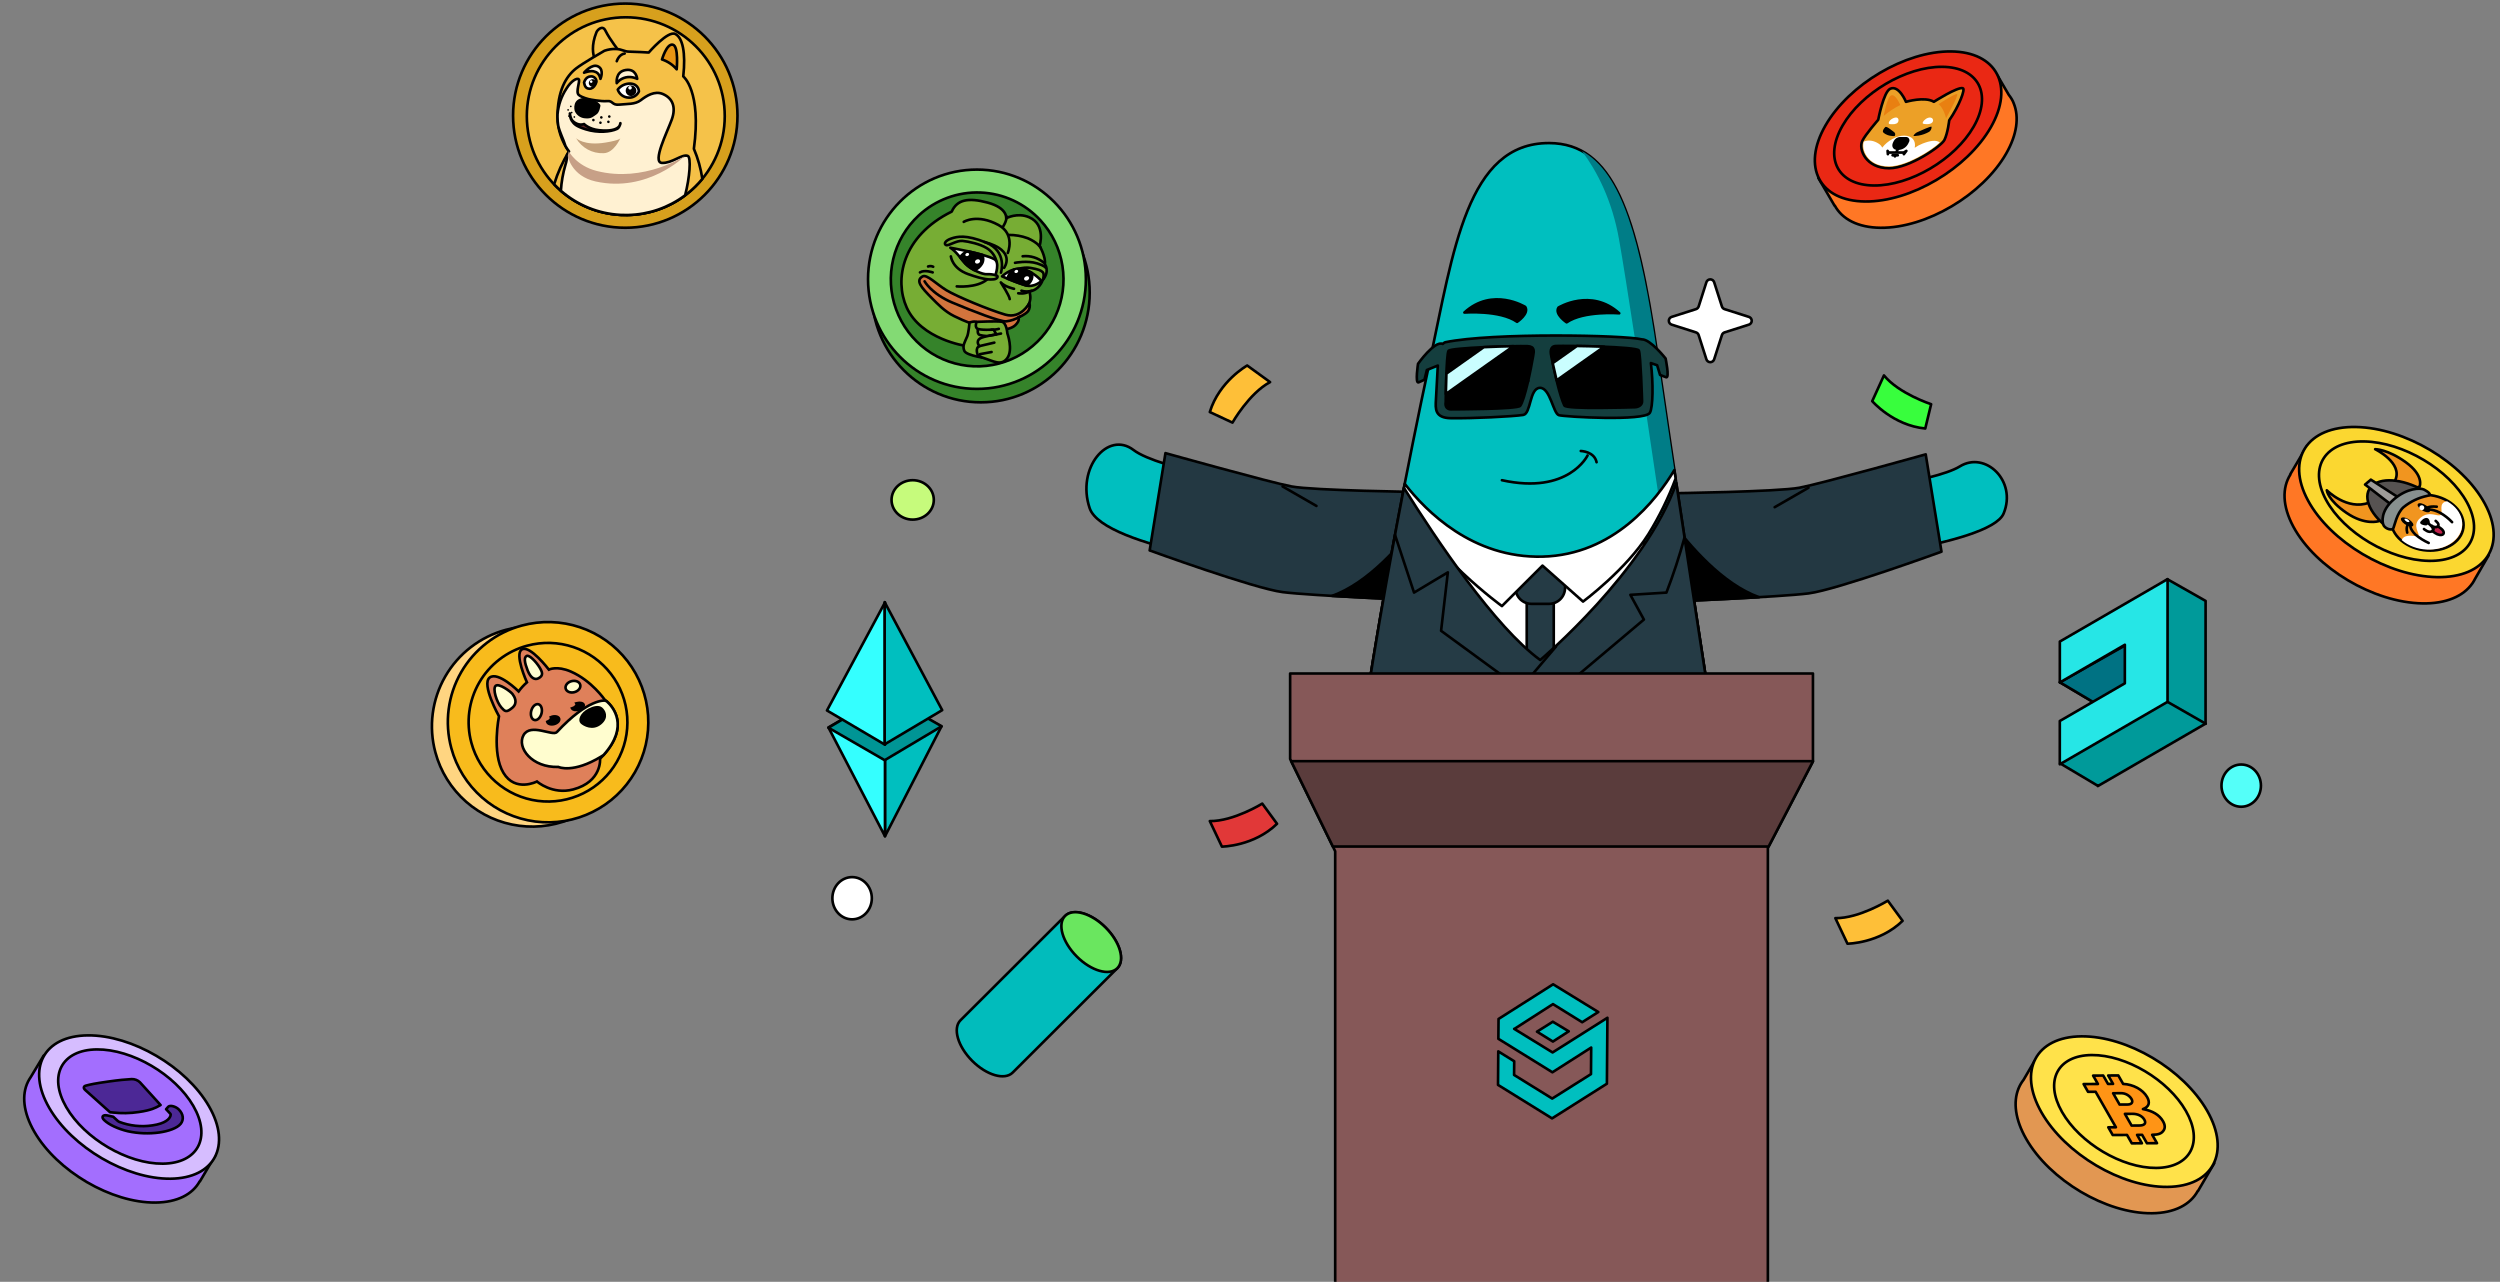<svg width="944" height="484" viewBox="0 0 944 484" fill="none" xmlns="http://www.w3.org/2000/svg">
<rect x="0" y="0" width="944" height="484" fill="#808080" stroke="none"/>
<path fill-rule="evenodd" clip-rule="evenodd" d="M58.731 454.087C42.077 454.257 21.583 442.282 12.953 427.334C8.736 420.029 8.142 413.369 10.575 408.446L10.564 408.439L10.636 408.323C10.909 407.786 11.219 407.268 11.564 406.775L16.495 398.587L20.476 400.885C22.763 400.276 25.119 399.967 27.486 399.966C44.138 399.792 64.635 411.772 73.262 426.715C74.422 428.697 75.36 430.801 76.058 432.988L81.41 436.078L75.472 446.122L75.397 446.079C72.734 450.947 66.981 454.004 58.731 454.087Z" fill="#A36EFE" stroke="black" stroke-linecap="round" stroke-linejoin="round"/>
<path fill-rule="evenodd" clip-rule="evenodd" d="M78.898 417.71C70.271 402.767 49.774 390.788 33.123 390.962C16.471 391.137 9.963 403.387 18.589 418.33C27.216 433.273 47.712 445.253 64.367 445.083C81.022 444.914 87.528 432.658 78.898 417.71Z" fill="#D6BDFF" stroke="black" stroke-linecap="round" stroke-linejoin="round"/>
<path fill-rule="evenodd" clip-rule="evenodd" d="M73.004 417.609C66.129 405.7 49.809 396.14 36.557 396.265C23.306 396.389 18.137 406.144 25.014 418.058C31.892 429.972 48.21 439.527 61.461 439.402C74.713 439.278 79.882 429.523 73.004 417.609Z" fill="#A36EFE" stroke="black" stroke-linecap="round" stroke-linejoin="round"/>
<path fill-rule="evenodd" clip-rule="evenodd" d="M32.426 409.936C34.321 409.444 35.626 409.147 40.777 408.412C45.195 407.782 47.481 407.603 49.712 407.47C50.291 407.451 50.868 407.549 51.407 407.758C51.947 407.967 52.438 408.282 52.85 408.685L60.632 417.262C60.445 417.353 60.253 417.462 60.035 417.584C58.911 418.223 57.146 419.225 52.38 419.905C49.128 420.396 45.824 420.454 42.556 420.077C42.177 420.039 41.848 420.006 41.55 419.983L32.221 411.626C31.357 410.852 31.55 410.163 32.426 409.935L32.426 409.936ZM64.355 421.372C64.353 421.389 64.349 421.405 64.342 421.42C63.982 422.446 62.584 424.233 57.489 424.959C53.29 425.584 48.998 425.124 45.03 423.625C44.846 423.55 44.676 423.446 44.527 423.317L42.749 421.681C41.662 421.456 40.512 421.192 40.512 421.192C38.754 420.834 38.164 421.791 39.295 422.914C41.122 424.726 44.757 426.337 48.312 427.172C52.206 428.015 56.22 428.167 60.168 427.623C63.473 427.151 66.909 426.034 68.245 424.33C69.431 422.819 69.307 420.707 67.473 418.896C66.342 417.776 64.211 417.207 63.527 417.91C63.527 417.91 63.136 418.395 62.72 418.833L64.292 420.518C64.385 420.604 64.442 420.721 64.454 420.847C64.445 421.026 64.412 421.203 64.355 421.372Z" fill="#4C2896" stroke="black" stroke-linecap="round" stroke-linejoin="round"/>
<path fill-rule="evenodd" clip-rule="evenodd" d="M832.833 226.901L832.821 273.249L792.137 296.825V296.506L791.998 296.636L777.905 288.258L815.112 252.616L792.149 265.926V265.78L791.912 266.004L777.812 257.628L818.427 218.728L832.833 226.901Z" fill="#009A9A" stroke="black" stroke-linecap="round" stroke-linejoin="round"/>
<path fill-rule="evenodd" clip-rule="evenodd" d="M816.402 251.812L802.453 243.694L777.812 257.628L791.912 266.005L816.402 251.812Z" fill="#007283" stroke="black" stroke-linecap="round" stroke-linejoin="round"/>
<path fill-rule="evenodd" clip-rule="evenodd" d="M832.885 273.288L818.525 265.061L832.885 273.288Z" fill="#FBD730"/>
<path d="M832.885 273.288L818.525 265.061" stroke="black" stroke-linecap="round" stroke-linejoin="round"/>
<path fill-rule="evenodd" clip-rule="evenodd" d="M777.789 257.698L802.343 243.47L802.337 258.023L777.783 272.252L777.777 288.597L818.461 265.021L818.479 218.673L777.795 242.249L777.789 257.698Z" fill="#26E6E6" stroke="black" stroke-linecap="round" stroke-linejoin="round"/>
<path fill-rule="evenodd" clip-rule="evenodd" d="M421.899 365.593C421.838 365.654 421.764 365.697 421.704 365.758L421.719 365.773L382.484 404.91L382.474 404.899C382.447 404.937 382.418 404.973 382.386 405.007C379.387 408.014 372.542 406.031 367.1 400.578C361.658 395.125 359.675 388.264 362.675 385.257C362.708 385.224 362.75 385.203 362.783 385.17L362.773 385.16L402.008 346.023L402.023 346.038C402.084 345.978 402.127 345.904 402.187 345.844C405.196 342.828 412.047 344.804 417.489 350.257C422.931 355.71 424.907 362.578 421.899 365.593Z" fill="#01BCBC" stroke="black" stroke-linecap="round" stroke-linejoin="round"/>
<path fill-rule="evenodd" clip-rule="evenodd" d="M406.597 361.18C412.039 366.633 418.89 368.609 421.899 365.593C424.908 362.577 422.937 355.715 417.489 350.257C412.041 344.799 405.196 342.828 402.187 345.844C399.179 348.86 401.15 355.721 406.597 361.18Z" fill="#6AE65F" stroke="black" stroke-linecap="round" stroke-linejoin="round"/>
<path fill-rule="evenodd" clip-rule="evenodd" d="M334.168 315.765V262.235L355.455 274.372L334.168 315.765Z" fill="#00BFBF" stroke="black" stroke-linejoin="round"/>
<path fill-rule="evenodd" clip-rule="evenodd" d="M334.168 315.765V262.235L312.819 274.688L334.168 315.765Z" fill="#34FFFF" stroke="black" stroke-linejoin="round"/>
<path fill-rule="evenodd" clip-rule="evenodd" d="M312.821 274.787L334.219 262.11L355.576 274.24L334.059 287.053L312.821 274.787Z" fill="#009595" stroke="black" stroke-linejoin="round"/>
<path fill-rule="evenodd" clip-rule="evenodd" d="M334.184 227.45V281.208L312.264 268.275L334.184 227.45Z" fill="#34FFFF" stroke="black" stroke-linejoin="round"/>
<path fill-rule="evenodd" clip-rule="evenodd" d="M334.044 227.366V281.057L355.768 268.152L334.044 227.366Z" fill="#00BFBF" stroke="black" stroke-linejoin="round"/>
<path fill-rule="evenodd" clip-rule="evenodd" d="M812.574 458.125C795.297 458.291 774.024 445.698 765.061 429.998C760.934 422.769 760.144 416.146 762.171 411.083L762.151 411.072L762.224 410.951C762.696 409.803 763.325 408.725 764.092 407.749L768.304 400.531L771.836 402.548C774.513 401.695 777.307 401.265 780.117 401.272C797.395 401.106 818.668 413.699 827.63 429.399C828.852 431.511 829.837 433.752 830.567 436.08L836.092 439.235L829.936 449.774L829.864 449.73C827.099 454.845 821.131 458.045 812.574 458.125Z" fill="#E29752" stroke="black" stroke-linecap="round" stroke-linejoin="round"/>
<path fill-rule="evenodd" clip-rule="evenodd" d="M833.436 419.45C824.474 403.751 803.2 391.158 785.923 391.324C768.646 391.49 761.905 404.35 770.868 420.05C779.831 435.75 801.105 448.342 818.383 448.176C835.662 448.01 842.399 435.149 833.436 419.45Z" fill="#FFE24A" stroke="black" stroke-linecap="round" stroke-linejoin="round"/>
<path fill-rule="evenodd" clip-rule="evenodd" d="M825.409 419.513C818.688 407.741 802.764 398.282 789.845 398.385C776.927 398.487 771.902 408.114 778.623 419.886C785.344 431.658 801.266 441.117 814.185 441.014C827.104 440.912 832.131 431.286 825.409 419.513Z" stroke="black" stroke-linecap="round" stroke-linejoin="round"/>
<path fill-rule="evenodd" clip-rule="evenodd" d="M816.853 427.028C816.106 428.066 814.924 428.477 812.677 428.5L814.482 431.665L810.679 431.689L808.871 428.524L806.967 428.536L808.776 431.7L804.97 431.723L803.163 428.558L800.626 428.573L797.767 428.59L796.099 425.667L798.957 425.65L791.299 412.252L788.444 412.269L786.776 409.346L789.634 409.329L792.172 409.313L790.365 406.151L794.171 406.127L795.979 409.291L797.882 409.279L796.063 406.112L799.869 406.088L801.699 409.289C805.489 409.458 809.128 411.411 810.742 414.235C811.979 416.399 811.448 417.966 809.181 418.79C812.813 419.434 815.403 421.011 816.752 423.377C817.578 424.823 817.636 426.039 816.853 427.028ZM804.84 414.939C804.425 414.274 803.845 413.728 803.157 413.351C802.469 412.975 801.696 412.782 800.911 412.791L797.92 412.81L800.361 417.084L803.352 417.065C804.959 417.05 805.549 416.181 804.84 414.939ZM809.698 422.785C808.907 421.4 807.233 420.571 805.213 420.583L802.372 420.601L804.894 425.015L807.736 424.998C809.794 424.986 810.491 424.171 809.699 422.785H809.698Z" fill="#FF9415" stroke="black" stroke-linecap="round" stroke-linejoin="round"/>
<path fill-rule="evenodd" clip-rule="evenodd" d="M191.033 237.817C198.26 235.858 205.908 236.087 213.007 238.474C220.107 240.861 226.338 245.3 230.913 251.227C235.488 257.155 238.2 264.305 238.707 271.772C239.213 279.24 237.491 286.688 233.758 293.175C230.025 299.662 224.449 304.895 217.737 308.212C211.024 311.529 203.477 312.781 196.051 311.808C188.624 310.836 181.653 307.683 176.019 302.75C170.385 297.816 166.342 291.324 164.402 284.094C163.109 279.307 162.772 274.312 163.41 269.396C164.049 264.479 165.65 259.737 168.123 255.44C170.596 251.143 173.892 247.374 177.823 244.351C181.754 241.327 186.243 239.107 191.033 237.817Z" fill="#FFD581" stroke="black" stroke-linecap="round" stroke-linejoin="round"/>
<path fill-rule="evenodd" clip-rule="evenodd" d="M197.033 236.211C204.261 234.251 211.909 234.478 219.009 236.865C226.109 239.251 232.341 243.688 236.917 249.616C241.493 255.543 244.206 262.693 244.713 270.16C245.221 277.628 243.499 285.077 239.766 291.565C236.034 298.052 230.458 303.286 223.746 306.603C217.033 309.921 209.486 311.173 202.059 310.201C194.632 309.229 187.66 306.076 182.026 301.142C176.392 296.209 172.349 289.716 170.409 282.486C167.798 272.819 169.136 262.513 174.129 253.835C179.122 245.157 187.361 238.818 197.033 236.211Z" fill="#F8BB1C" stroke="black" stroke-linecap="round" stroke-linejoin="round"/>
<path fill-rule="evenodd" clip-rule="evenodd" d="M199.072 243.808C204.796 242.255 210.854 242.434 216.478 244.323C222.101 246.213 227.038 249.727 230.663 254.421C234.288 259.115 236.438 264.779 236.84 270.693C237.242 276.608 235.879 282.508 232.923 287.647C229.967 292.785 225.551 296.931 220.234 299.559C214.918 302.187 208.94 303.179 203.057 302.409C197.175 301.639 191.653 299.143 187.19 295.235C182.727 291.327 179.525 286.185 177.988 280.458C175.919 272.802 176.979 264.64 180.932 257.767C184.886 250.894 191.411 245.872 199.072 243.808Z" fill="#F8BB1C" stroke="black" stroke-linecap="round" stroke-linejoin="round"/>
<path fill-rule="evenodd" clip-rule="evenodd" d="M188.413 270.458C188.413 270.458 181.707 258.42 184.87 255.874C188.033 253.329 195.836 261.076 195.836 261.076C196.746 259.818 197.797 258.668 198.968 257.649C198.968 257.649 194.081 246.898 197.103 245.205C200.124 243.511 207.249 252.845 207.249 252.845C207.249 252.845 210.289 251.301 215.549 253.582C223.386 256.983 228.342 264.212 228.342 264.212C228.342 264.212 240.483 272.519 226.589 286.5C226.589 286.5 227.372 295.166 216.448 298.089C208.587 300.192 202.757 295.096 202.757 295.096C202.757 295.096 194.598 299.307 190.096 291.827C185.593 284.347 188.413 270.458 188.413 270.458Z" fill="#DF805A" stroke="black" stroke-linecap="round"/>
<path fill-rule="evenodd" clip-rule="evenodd" d="M227.923 285.08C227.657 285.264 227.384 285.447 227.095 285.623C216.335 292.203 210.852 289.6 210.852 289.6C200.813 289.928 195.051 282.273 197.688 277.588C200.325 272.904 208.711 278.121 210.269 276.441C222.183 263.586 228.435 264.553 228.435 264.553C228.659 264.626 228.879 264.712 229.093 264.81C231.413 266.863 237.753 274.086 227.923 285.08Z" fill="#FFFDCF" stroke="black" stroke-linecap="round"/>
<path fill-rule="evenodd" clip-rule="evenodd" d="M203.286 265.922C204.364 266.182 204.895 267.727 204.486 269.369C204.076 271.012 202.864 272.141 201.793 271.88C200.722 271.619 200.185 270.075 200.594 268.433C201.003 266.79 202.216 265.662 203.286 265.922ZM215.786 257.217C217.302 256.812 218.785 257.408 219.092 258.552C219.399 259.696 218.413 260.952 216.897 261.358C215.381 261.763 213.904 261.165 213.598 260.022C213.291 258.879 214.27 257.623 215.786 257.217ZM189.388 267.241C187.504 265.154 185.942 260.021 187.165 258.96C188.389 257.899 192.799 261.1 193.525 262.067C194.25 263.034 195.693 265.371 193.446 267.266C191.198 269.16 190.662 268.643 189.388 267.241ZM203.341 256.112C202.052 256.799 200.462 256.238 199.233 253.142C198.005 250.047 197.817 248.197 198.874 247.689C199.93 247.18 202.54 250.06 203.698 251.948C204.856 253.836 205.274 255.087 203.341 256.112Z" fill="#FFFDCF" stroke="black" stroke-linecap="round"/>
<path fill-rule="evenodd" clip-rule="evenodd" d="M218.482 267.953C217.356 268.255 216.313 268.047 216.009 267.5C217.132 267.139 217.891 266.388 217.722 265.758C217.702 265.703 217.676 265.649 217.645 265.599C217.709 265.582 217.77 265.554 217.834 265.537C219.068 265.207 220.211 265.481 220.39 266.148C220.569 266.814 219.717 267.623 218.482 267.953ZM209.266 273.391C208.031 273.721 206.867 273.367 206.662 272.602C206.658 272.589 206.661 272.576 206.658 272.564C207.609 272.172 208.211 271.503 208.058 270.933C208.043 270.889 208.024 270.846 208.003 270.804C208.171 270.729 208.344 270.667 208.522 270.618C209.75 270.29 210.921 270.641 211.126 271.407C211.332 272.173 210.494 273.062 209.266 273.391Z" fill="black" stroke="black" stroke-linecap="round"/>
<path fill-rule="evenodd" clip-rule="evenodd" d="M222.375 268.025C219.478 269.541 218.695 271.962 219.614 272.832C220.533 273.702 223.77 275.574 226.694 273.157C229.617 270.739 228.008 268.322 227.025 267.518C226.041 266.714 224.22 267.057 222.375 268.025Z" fill="black" stroke="black" stroke-linecap="round"/>
<ellipse cx="321.753" cy="339.172" rx="7.448" ry="7.972" fill="white" stroke="black" stroke-linecap="round" stroke-linejoin="round"/>
<ellipse cx="846.279" cy="296.655" rx="7.448" ry="7.972" fill="#54FFF9" stroke="black" stroke-linecap="round" stroke-linejoin="round"/>
<g clip-path="url(#clip0_59_174)">
<path fill-rule="evenodd" clip-rule="evenodd" d="M865.98 198.893C874.425 214.546 896.215 227.508 914.658 227.844C923.67 228.007 930.207 225.118 933.554 220.299L933.568 220.307L933.643 220.179C934.002 219.645 934.325 219.088 934.61 218.511L939.729 209.668L935.519 207.136C934.908 204.684 933.98 202.321 932.757 200.109C924.319 184.456 902.522 171.493 884.086 171.159C881.632 171.099 879.179 171.311 876.771 171.789L871.113 168.385L864.784 179.126L864.862 179.174C861.679 184.182 861.795 191.139 865.98 198.893Z" fill="#FF7725" stroke="black" stroke-linecap="round" stroke-linejoin="round"/>
<path fill-rule="evenodd" clip-rule="evenodd" d="M889.595 161.237C908.039 161.573 929.835 174.534 938.274 190.187C946.712 205.84 938.611 218.257 920.168 217.922C901.724 217.586 879.935 204.625 871.496 188.972C863.058 173.319 871.159 160.901 889.595 161.237Z" fill="#FBD730" stroke="black" stroke-linecap="round" stroke-linejoin="round"/>
<path fill-rule="evenodd" clip-rule="evenodd" d="M892.735 166.692C907.437 166.96 924.809 177.27 931.538 189.719C938.267 202.168 931.809 212.044 917.106 211.777C902.404 211.509 885.039 201.2 878.31 188.75C871.581 176.301 878.039 166.425 892.735 166.692Z" fill="#FBD730" stroke="black" stroke-linecap="round" stroke-linejoin="round"/>
<path fill-rule="evenodd" clip-rule="evenodd" d="M906.049 189.963C910.928 185.82 919.573 185.776 925.364 189.865C931.154 193.954 931.907 200.628 927.028 204.772C922.149 208.916 913.511 208.96 907.713 204.87C901.916 200.78 901.178 194.107 906.049 189.963Z" fill="#F1951F" stroke="black" stroke-linecap="round"/>
<path fill-rule="evenodd" clip-rule="evenodd" d="M926.498 204.396C921.715 208.458 913.387 208.605 907.89 204.724C907.537 204.478 907.198 204.214 906.875 203.931C907.006 203.572 907.23 203.254 907.523 203.009C909.299 201.499 912.391 202.915 913.165 202.26C913.939 201.605 910.48 198.476 913.944 195.537C917.407 192.597 920.489 195.36 921.616 194.405C922.685 193.492 920.432 189.855 924.019 189.271C924.42 189.501 924.815 189.747 925.194 190.018C930.691 193.893 931.274 200.333 926.498 204.396Z" fill="white"/>
<path d="M917.059 205.012C915.252 204.198 913.57 203.133 912.063 201.847C909.549 199.386 910.235 198.01 910.235 198.01L909.57 197.904C909.57 197.904 908.29 198.459 908.966 201.114" stroke="black" stroke-linecap="round"/>
<path d="M925.901 197.161C924.574 195.762 923.047 194.568 921.37 193.617C918.001 191.895 916.35 192.514 916.35 192.514L916.142 192.019C916.142 192.019 916.697 191.015 920.115 191.33" stroke="black" stroke-linecap="round"/>
<path fill-rule="evenodd" clip-rule="evenodd" d="M906.771 195.565C907.287 195.126 908.673 195.455 909.868 196.298C911.064 197.14 911.617 198.183 911.101 198.621C910.585 199.06 909.199 198.731 908.004 197.888C906.808 197.046 906.255 196.004 906.771 195.565Z" fill="black"/>
<path fill-rule="evenodd" clip-rule="evenodd" d="M907.983 195.878C908.196 195.821 908.421 195.82 908.634 195.875C908.848 195.929 909.044 196.038 909.203 196.19C909.683 196.528 909.914 196.936 909.723 197.1C909.51 197.157 909.286 197.158 909.072 197.103C908.858 197.049 908.662 196.94 908.503 196.787C908.023 196.45 907.792 196.042 907.983 195.878Z" fill="white"/>
<path fill-rule="evenodd" clip-rule="evenodd" d="M913.079 190.198C913.602 189.759 914.989 190.089 916.184 190.932C917.379 191.774 917.933 192.816 917.417 193.255C916.901 193.694 915.508 193.364 914.312 192.522C913.117 191.679 912.563 190.637 913.079 190.198Z" fill="black"/>
<path fill-rule="evenodd" clip-rule="evenodd" d="M914.81 196.145C913.646 197.131 913.624 197.532 914.268 197.947C914.913 198.361 916.597 198.666 917.172 198.176C917.747 197.685 917.506 196.225 916.84 195.76C916.175 195.295 915.252 195.764 914.81 196.145Z" fill="black"/>
<path d="M914.451 192.655C914.97 192.664 915.398 192.252 915.407 191.734C915.417 191.216 915.005 190.788 914.486 190.779C913.968 190.769 913.539 191.181 913.53 191.699C913.52 192.217 913.933 192.645 914.451 192.655Z" fill="white"/>
<path fill-rule="evenodd" clip-rule="evenodd" d="M920.728 198.866L921.594 199.477C922.667 200.237 923.069 201.253 922.487 201.747C921.904 202.24 920.56 202.025 919.486 201.266L918.62 200.654C918.62 200.654 919.369 199.364 918.274 198.591C919.039 198.951 919.902 199.047 920.728 198.866Z" fill="#C1204A" stroke="black" stroke-linecap="round" stroke-linejoin="round"/>
<path fill-rule="evenodd" clip-rule="evenodd" d="M915.301 199.768C915.301 199.768 917.219 201.508 918.405 200.502C919.592 199.496 916.972 197.673 916.972 197.673" fill="white"/>
<path d="M915.301 199.768C915.301 199.768 917.219 201.508 918.405 200.502C919.592 199.496 916.972 197.673 916.972 197.673" stroke="black" stroke-linecap="round"/>
<path fill-rule="evenodd" clip-rule="evenodd" d="M918.274 198.591C918.274 198.591 919.607 199.479 920.506 198.713C921.405 197.947 919.71 196.695 919.71 196.695" fill="white"/>
<path d="M918.274 198.591C918.274 198.591 919.607 199.479 920.506 198.713C921.405 197.947 919.71 196.695 919.71 196.695" stroke="black" stroke-linecap="round"/>
<path fill-rule="evenodd" clip-rule="evenodd" d="M898.197 196.787C898.197 196.787 893.103 198.511 886.029 193.654C878.955 188.798 878.602 185.14 878.602 185.14C878.602 185.14 886.275 192.891 894.506 189.816C894.506 189.817 901.494 193.481 898.197 196.787ZM913.674 183.633C913.674 183.633 915.374 179.582 908.469 174.574C901.565 169.567 896.864 169.615 896.864 169.615C896.864 169.615 907.522 174.831 904.404 181.402C904.404 181.402 909.77 186.444 913.674 183.633Z" fill="#F1951F" stroke="black" stroke-linecap="round" stroke-linejoin="round"/>
<path fill-rule="evenodd" clip-rule="evenodd" d="M905.047 189.618C901.849 192.335 900.701 195.912 901.562 199.147C894.353 193.728 891.772 186.747 895.832 183.297C899.826 179.902 908.803 181.148 916.363 186.007C912.272 185.754 908.235 187.042 905.047 189.618Z" fill="#575352" stroke="black" stroke-linecap="round" stroke-linejoin="round"/>
<path fill-rule="evenodd" clip-rule="evenodd" d="M893.046 182.969L895.228 181.116L905.582 187.814L902.619 190.333L893.046 182.969Z" fill="#9F9C99" stroke="black" stroke-linecap="round" stroke-linejoin="round"/>
<path fill-rule="evenodd" clip-rule="evenodd" d="M900.13 198.515C899.334 197.295 898.954 192.769 903.98 188.501C909.006 184.234 913.94 184.145 915.362 184.893C916.783 185.641 918.594 186.962 916.587 187.217C913.313 187.902 910.249 189.354 907.646 191.452C904.948 193.746 904.151 198.763 903.665 199.554C903.178 200.346 900.955 199.782 900.13 198.515Z" fill="#88908F" stroke="black" stroke-linecap="round" stroke-linejoin="round"/>
</g>
<g clip-path="url(#clip1_59_174)">
<path d="M236.105 85.999C259.503 85.999 278.47 67.049 278.47 43.673C278.47 20.296 259.503 1.346 236.105 1.346C212.708 1.346 193.74 20.296 193.74 43.673C193.74 67.049 212.708 85.999 236.105 85.999Z" fill="#D7A01D" stroke="black" stroke-linejoin="round"/>
<path d="M236.298 81.198C256.935 81.198 273.664 64.483 273.664 43.865C273.664 23.247 256.935 6.532 236.298 6.532C215.661 6.532 198.931 23.247 198.931 43.865C198.931 64.483 215.661 81.198 236.298 81.198Z" fill="#F5C249" stroke="black" stroke-linejoin="round"/>
<path fill-rule="evenodd" clip-rule="evenodd" d="M233.583 19.167C233.735 19.167 230.444 15.262 228.566 11.498C227.537 9.419 225.616 11.208 225.224 12.165C223.195 17.162 223.912 20.629 224.557 22.169C227.175 20.245 230.333 19.194 233.583 19.167Z" fill="#F5C249" stroke="black" stroke-linejoin="round"/>
<path fill-rule="evenodd" clip-rule="evenodd" d="M262.007 56.18C263.554 59.813 264.629 63.631 265.204 67.538C261.78 71.716 257.488 75.1 252.625 77.457C247.762 79.813 242.445 81.085 237.041 81.184C236.106 81.184 235.192 81.169 234.315 81.149C224.786 80.648 215.814 76.514 209.247 69.597C210.563 65.23 212.45 61.055 214.858 57.18C212.084 53.406 210.566 48.857 210.515 44.175C210.515 34.325 213.669 28.879 217.533 25.836C219.911 23.963 228.233 19.167 228.233 19.167C229.628 18.673 231.103 18.447 232.582 18.5C235.004 18.597 235.663 19.5 237.599 19.5C239.534 19.5 244.957 19.834 244.957 19.834C244.957 19.834 252.235 11.424 254.99 12.832C257.745 14.24 258.992 19.89 257.998 28.838C257.998 28.837 264.979 34.321 262.007 56.18Z" fill="#F5C047" stroke="black" stroke-linejoin="round"/>
<path d="M232.894 23.111C232.894 23.111 233.663 20.563 235.866 20.214" stroke="black" stroke-linecap="round" stroke-linejoin="round"/>
<path fill-rule="evenodd" clip-rule="evenodd" d="M249.973 22.452C249.973 22.452 251.742 16.368 254.04 16.87C256.338 17.373 255.519 26.172 255.519 26.172C254.047 24.447 252.129 23.16 249.973 22.452Z" fill="#E89513" stroke="black" stroke-linejoin="round"/>
<path fill-rule="evenodd" clip-rule="evenodd" d="M232.887 31.405C232.887 31.405 232.242 27.089 236.258 26.445C240.274 25.802 240.607 29.777 240.607 29.777C240.607 29.777 238.541 28.688 236.258 29.232C233.974 29.777 232.887 31.405 232.887 31.405ZM220.541 27.446C220.541 27.446 223.542 23.842 225.891 25.112C228.24 26.382 226.725 29.777 226.725 29.777C226.725 29.777 226.362 27.449 224.55 27.06C223.281 26.449 220.541 27.449 220.541 27.449V27.446Z" fill="#FFF1D2" stroke="black" stroke-linejoin="round"/>
<path fill-rule="evenodd" clip-rule="evenodd" d="M249.973 61.516C253.801 61.679 257.469 58.117 259.673 58.847C261.05 59.307 260.434 67.104 258.702 73.738C252.445 78.435 244.865 81.041 237.041 81.185C236.105 81.185 235.192 81.169 234.315 81.149C225.997 80.715 218.065 77.503 211.791 72.029C211.995 68.691 212.577 65.387 213.524 62.179C213.926 60.99 214.117 59.74 214.089 58.485C214.336 58.054 214.589 57.62 214.858 57.177C214.361 56.53 213.913 55.847 213.517 55.134C212.734 52.535 211.371 50.126 210.776 47.418C210.606 46.345 210.518 45.26 210.515 44.173C210.515 43.811 210.523 43.461 210.53 43.108C210.827 39.681 211.971 36.38 213.857 33.503C215.684 30.495 217.939 29.279 218.54 29.957C219.142 30.634 217.265 34.755 218.54 35.837C219.639 36.847 222.549 37.503 222.549 37.503C222.549 37.503 226.95 38.402 229.24 38.17C231.531 37.938 230.98 39.828 233.923 39.504C236.867 39.18 239.81 39.477 241.948 37.838C244.087 36.2 247.192 34.169 250.307 35.504C253.981 37.079 255.36 40.459 253.649 45.174C251.938 49.889 246.146 61.351 249.973 61.516Z" fill="#FFF1D2" stroke="black" stroke-linejoin="round"/>
<path fill-rule="evenodd" clip-rule="evenodd" d="M214.763 57.117C214.763 57.117 217.583 62.584 225.347 64.559C243.181 69.094 258.622 58.882 258.622 58.882C258.622 58.882 244.631 72.904 224.891 68.52C215.619 66.458 214.394 58.882 214.394 58.882L214.763 57.117Z" fill="#C7A087"/>
<path fill-rule="evenodd" clip-rule="evenodd" d="M217.533 52.179C217.533 52.179 220.527 55.156 228.566 53.844C234.206 52.926 234.257 52.179 234.257 52.179C234.257 52.179 231.865 57.79 227.899 57.847C225.818 57.937 223.752 57.457 221.925 56.458C220.097 55.459 218.578 53.979 217.533 52.179Z" fill="#C3A07A"/>
<path fill-rule="evenodd" clip-rule="evenodd" d="M224.057 44.839C224.156 44.837 224.254 44.865 224.337 44.919C224.421 44.973 224.486 45.051 224.526 45.142C224.565 45.233 224.576 45.334 224.557 45.432C224.539 45.53 224.492 45.62 224.422 45.69C224.352 45.761 224.263 45.809 224.166 45.83C224.068 45.849 223.967 45.84 223.875 45.802C223.783 45.765 223.705 45.701 223.649 45.618C223.594 45.536 223.564 45.439 223.564 45.339C223.564 45.208 223.615 45.081 223.708 44.988C223.8 44.894 223.925 44.841 224.057 44.839ZM227.058 43.837C227.158 43.835 227.256 43.863 227.339 43.917C227.423 43.971 227.489 44.049 227.528 44.141C227.567 44.232 227.578 44.333 227.56 44.431C227.542 44.529 227.495 44.619 227.425 44.69C227.355 44.761 227.266 44.809 227.168 44.829C227.071 44.849 226.969 44.84 226.877 44.802C226.785 44.764 226.706 44.7 226.651 44.618C226.595 44.535 226.565 44.438 226.565 44.338C226.565 44.207 226.617 44.081 226.709 43.987C226.801 43.893 226.927 43.84 227.058 43.837ZM230.074 43.508C230.173 43.508 230.27 43.537 230.353 43.592C230.435 43.647 230.499 43.725 230.537 43.817C230.575 43.908 230.585 44.009 230.566 44.106C230.547 44.203 230.499 44.292 230.429 44.362C230.359 44.432 230.27 44.48 230.173 44.5C230.076 44.519 229.975 44.509 229.883 44.471C229.792 44.433 229.713 44.369 229.658 44.287C229.603 44.205 229.574 44.108 229.574 44.009C229.574 43.876 229.626 43.749 229.72 43.655C229.814 43.561 229.941 43.508 230.074 43.508ZM226.732 45.84C226.831 45.841 226.927 45.871 227.009 45.927C227.09 45.983 227.153 46.062 227.19 46.153C227.227 46.245 227.236 46.345 227.216 46.442C227.196 46.538 227.148 46.627 227.077 46.696C227.007 46.766 226.918 46.813 226.821 46.831C226.724 46.85 226.624 46.84 226.532 46.802C226.441 46.764 226.363 46.7 226.309 46.618C226.254 46.535 226.225 46.439 226.225 46.34C226.225 46.274 226.238 46.209 226.264 46.148C226.289 46.086 226.327 46.031 226.374 45.984C226.421 45.938 226.477 45.901 226.539 45.876C226.6 45.852 226.666 45.839 226.732 45.84ZM229.74 45.51C229.838 45.513 229.932 45.544 230.012 45.6C230.092 45.655 230.154 45.733 230.189 45.824C230.225 45.915 230.233 46.014 230.212 46.109C230.192 46.204 230.143 46.291 230.074 46.359C230.004 46.427 229.916 46.473 229.82 46.491C229.724 46.509 229.625 46.498 229.535 46.46C229.446 46.422 229.369 46.359 229.315 46.278C229.262 46.197 229.233 46.102 229.233 46.004C229.236 45.872 229.291 45.746 229.386 45.654C229.481 45.562 229.608 45.51 229.74 45.51ZM215.858 42.179C215.923 42.178 215.988 42.197 216.042 42.232C216.097 42.268 216.14 42.319 216.165 42.38C216.191 42.44 216.198 42.506 216.186 42.57C216.173 42.634 216.142 42.693 216.096 42.74C216.05 42.786 215.992 42.818 215.927 42.831C215.863 42.844 215.797 42.838 215.736 42.813C215.676 42.788 215.624 42.746 215.588 42.692C215.551 42.637 215.532 42.574 215.532 42.508C215.531 42.421 215.565 42.337 215.626 42.275C215.688 42.213 215.771 42.178 215.858 42.177V42.179ZM216.866 43.839C216.955 43.839 217.041 43.874 217.104 43.937C217.167 44 217.202 44.086 217.202 44.175C217.202 44.264 217.167 44.349 217.104 44.412C217.041 44.475 216.955 44.511 216.866 44.511C216.776 44.511 216.691 44.475 216.627 44.412C216.564 44.349 216.529 44.263 216.529 44.174C216.529 44.085 216.564 43.999 216.627 43.936C216.691 43.873 216.776 43.837 216.866 43.837V43.839ZM215.532 39.847C215.619 39.847 215.703 39.882 215.765 39.944C215.827 40.005 215.862 40.089 215.862 40.177C215.862 40.264 215.827 40.348 215.765 40.41C215.703 40.471 215.619 40.506 215.532 40.506C215.444 40.506 215.36 40.471 215.298 40.41C215.236 40.348 215.201 40.264 215.201 40.176C215.201 40.088 215.236 40.004 215.298 39.942C215.36 39.88 215.444 39.846 215.532 39.846V39.847ZM214.524 41.165C214.611 41.169 214.692 41.206 214.752 41.269C214.812 41.331 214.845 41.415 214.845 41.501C214.845 41.587 214.812 41.671 214.752 41.733C214.692 41.796 214.611 41.833 214.524 41.837C214.435 41.837 214.349 41.801 214.286 41.738C214.223 41.675 214.188 41.59 214.188 41.5C214.188 41.411 214.223 41.325 214.286 41.262C214.349 41.199 214.435 41.164 214.524 41.164V41.165ZM214.865 43.51C214.951 43.514 215.033 43.551 215.093 43.613C215.152 43.676 215.186 43.759 215.186 43.846C215.186 43.932 215.152 44.015 215.093 44.078C215.033 44.14 214.951 44.177 214.865 44.181C214.821 44.181 214.777 44.172 214.736 44.156C214.695 44.139 214.658 44.114 214.627 44.083C214.596 44.051 214.571 44.014 214.554 43.974C214.537 43.933 214.528 43.889 214.528 43.845C214.528 43.801 214.537 43.757 214.554 43.716C214.571 43.675 214.596 43.638 214.627 43.607C214.658 43.576 214.695 43.551 214.736 43.534C214.777 43.517 214.821 43.508 214.865 43.508V43.51Z" fill="black"/>
<path fill-rule="evenodd" clip-rule="evenodd" d="M215.191 42.842C215.254 43.658 215.484 44.452 215.866 45.176C216.561 46.283 218.671 47.566 220.541 46.842C220.541 46.842 222.397 48.791 226.232 49.176C234.489 50.007 234.257 46.509 234.257 46.509C234.257 46.509 233.989 48.204 232.996 48.668C230.603 49.788 225.812 50.285 221.216 48.843C217.395 47.644 216.779 46.842 215.866 45.511C215.408 44.697 215.176 43.776 215.191 42.842Z" fill="#612322" stroke="black" stroke-linejoin="round"/>
<path fill-rule="evenodd" clip-rule="evenodd" d="M217.533 41.842C217.366 41.467 216.431 37.195 221.215 37.507C224.869 37.745 226.232 39.841 226.232 39.841C226.232 39.841 225.927 42.239 224.891 42.842C223.854 43.446 223.245 44.475 220.882 44.176C220.167 44.117 219.48 43.87 218.892 43.46C218.304 43.05 217.835 42.492 217.533 41.842Z" fill="black" stroke="black" stroke-linejoin="round"/>
<path fill-rule="evenodd" clip-rule="evenodd" d="M233.264 33.838C233.829 33.086 234.571 32.485 235.425 32.089C236.279 31.694 237.217 31.515 238.157 31.57C241.281 31.844 241.26 34.507 241.26 34.507C240.935 35.252 240.386 35.878 239.691 36.299C238.995 36.72 238.186 36.916 237.374 36.858C236.462 36.834 235.58 36.532 234.845 35.992C234.11 35.452 233.559 34.7 233.264 33.838Z" fill="white" stroke="black" stroke-linecap="round" stroke-linejoin="round"/>
<path d="M238.269 36.26C239.376 36.26 240.274 35.364 240.274 34.258C240.274 33.151 239.376 32.255 238.269 32.255C237.162 32.255 236.265 33.151 236.265 34.258C236.265 35.364 237.162 36.26 238.269 36.26Z" fill="black"/>
<path fill-rule="evenodd" clip-rule="evenodd" d="M237.938 32.493C238.027 32.497 238.115 32.52 238.195 32.558C238.276 32.597 238.347 32.652 238.406 32.719C238.465 32.786 238.51 32.865 238.538 32.95C238.566 33.035 238.577 33.124 238.569 33.213C238.562 33.302 238.537 33.389 238.496 33.468C238.454 33.547 238.397 33.617 238.328 33.674C238.259 33.731 238.179 33.773 238.094 33.798C238.008 33.824 237.918 33.832 237.829 33.822C237.657 33.802 237.499 33.716 237.388 33.583C237.278 33.449 237.224 33.277 237.239 33.104C237.253 32.932 237.334 32.771 237.464 32.657C237.595 32.543 237.765 32.484 237.938 32.493Z" fill="white"/>
<path fill-rule="evenodd" clip-rule="evenodd" d="M220.541 31.171C220.541 31.171 221.085 28.817 223.216 28.837C223.48 28.837 223.741 28.888 223.984 28.988C224.228 29.089 224.449 29.236 224.635 29.422C224.822 29.608 224.97 29.828 225.071 30.071C225.172 30.314 225.224 30.575 225.224 30.838C225.224 30.838 224.536 33.58 222.549 33.506C221.063 33.449 220.751 32.25 220.541 31.171Z" fill="white" stroke="black" stroke-linecap="round" stroke-linejoin="round"/>
<path d="M223.782 32.809C224.582 32.809 225.232 32.16 225.232 31.36C225.232 30.56 224.582 29.912 223.782 29.912C222.981 29.912 222.332 30.56 222.332 31.36C222.332 32.16 222.981 32.809 223.782 32.809Z" fill="black"/>
<path fill-rule="evenodd" clip-rule="evenodd" d="M223.245 30.319C223.343 30.321 223.437 30.352 223.517 30.408C223.597 30.464 223.658 30.542 223.694 30.633C223.729 30.723 223.737 30.823 223.717 30.918C223.696 31.013 223.648 31.1 223.578 31.168C223.509 31.236 223.42 31.282 223.325 31.299C223.229 31.317 223.13 31.307 223.04 31.269C222.95 31.231 222.874 31.168 222.82 31.087C222.766 31.005 222.738 30.91 222.738 30.813C222.741 30.681 222.796 30.555 222.891 30.463C222.986 30.37 223.113 30.319 223.245 30.319Z" fill="white"/>
</g>
<ellipse cx="344.628" cy="188.765" rx="7.98" ry="7.441" fill="#C6FB7C" stroke="black" stroke-linecap="round" stroke-linejoin="round"/>
<g clip-path="url(#clip2_59_174)">
<path d="M370.341 151.923C393.055 151.923 411.468 133.386 411.468 110.519C411.468 87.653 393.055 69.116 370.341 69.116C347.626 69.116 329.213 87.653 329.213 110.519C329.213 133.386 347.626 151.923 370.341 151.923Z" fill="#35832A" stroke="black" stroke-linecap="round" stroke-linejoin="round"/>
<path d="M368.9 146.846C391.614 146.846 410.027 128.309 410.027 105.442C410.027 82.576 391.614 64.039 368.9 64.039C346.185 64.039 327.772 82.576 327.772 105.442C327.772 128.309 346.185 146.846 368.9 146.846Z" fill="#83DA74" stroke="black" stroke-linecap="round" stroke-linejoin="round"/>
<path fill-rule="evenodd" clip-rule="evenodd" d="M392.9 83.22C397.284 87.987 400.164 93.956 401.176 100.372C402.188 106.788 401.286 113.362 398.585 119.261C395.883 125.16 391.503 130.12 386 133.512C380.497 136.904 374.117 138.576 367.67 138.315C361.222 138.055 354.996 135.875 349.78 132.05C344.564 128.225 340.593 122.928 338.369 116.83C336.145 110.732 335.769 104.107 337.288 97.793C338.807 91.479 342.153 85.761 346.902 81.363C353.246 75.469 361.657 72.353 370.283 72.702C378.909 73.05 387.045 76.834 392.9 83.22Z" fill="#35832A" stroke="black" stroke-linecap="round" stroke-linejoin="round"/>
<path fill-rule="evenodd" clip-rule="evenodd" d="M359.374 79.899C361.384 75.339 365.672 74.557 372.906 76.499C380.55 78.549 379.924 82.42 379.924 82.42C379.924 82.42 384.175 80.105 388.642 82.053C395.04 84.84 392.569 92.812 392.569 92.812C392.569 92.812 394.997 97.137 394.536 99.754C394.536 99.754 396.589 102.359 393.657 105.879C393.657 105.879 392.482 109.64 388.627 110.024C388.988 110.926 389.128 111.903 389.033 112.87C388.939 113.838 388.615 114.769 388.087 115.583C385.147 120.163 383.562 120.393 383.562 120.393L380.169 124.382C380.169 124.382 377.373 128.666 373.9 128.64C373.9 128.64 371.738 130.269 364.699 130.618C364.699 130.618 347.802 128.181 342.363 116.111C337.643 105.636 340.568 89.184 359.374 79.899Z" fill="#77AD34" stroke="black" stroke-linecap="round" stroke-linejoin="round"/>
<path d="M363.914 83.775C363.914 83.775 368.957 80.58 377.034 84.964C383.483 88.463 380.543 95.509 380.543 95.509" stroke="black" stroke-linecap="round" stroke-linejoin="round"/>
<path d="M380.925 88.719C383.355 88.69 385.77 89.108 388.051 89.952C391.812 91.548 392.843 93.402 392.843 93.402" stroke="black" stroke-linecap="round" stroke-linejoin="round"/>
<path d="M386.156 96.766C387.588 96.611 389.035 96.747 390.413 97.168C391.791 97.588 393.07 98.283 394.176 99.211" stroke="black" stroke-linecap="round" stroke-linejoin="round"/>
<path d="M383.274 99.24C383.274 99.24 387.899 98.297 391.644 99.463C394.439 100.333 394.802 101.056 394.802 101.056" stroke="black" stroke-linecap="round" stroke-linejoin="round"/>
<path d="M382.553 102.168C382.553 102.168 386.194 100.633 389.173 101.17C392.152 101.707 393.039 102.082 393.736 102.787C394.434 103.492 393.86 105.408 393.86 105.408" stroke="black" stroke-linecap="round" stroke-linejoin="round"/>
<path d="M379.145 101.136C379.145 101.136 384.045 94.608 371.731 91.379" stroke="black" stroke-linecap="round" stroke-linejoin="round"/>
<path d="M377.964 102.953C377.964 102.953 380.572 94.877 372.185 91.523C364.749 88.549 361.471 89.314 359.237 90.051C357.004 90.788 356.24 92.067 357.205 92.527C358.171 92.987 361.125 90.738 363.474 90.968C365.823 91.198 370.067 92.143 372.531 93.651C373.455 94.203 374.262 94.934 374.904 95.802C375.546 96.67 376.01 97.657 376.27 98.707" stroke="black" stroke-linecap="round" stroke-linejoin="round"/>
<path d="M359.05 96.818C359.05 96.818 359.497 101.35 365.6 103.518C371.702 105.686 373.792 105.621 375.269 105.476C376.746 105.331 377.15 104.129 376.091 103.965" stroke="black" stroke-linecap="round" stroke-linejoin="round"/>
<path d="M361.276 108.139C361.276 108.139 368.734 108.846 372.675 105.582" stroke="black" stroke-linecap="round" stroke-linejoin="round"/>
<path d="M352.176 102.857C352.176 102.857 349.078 101.773 347.385 102.861" stroke="black" stroke-linecap="round" stroke-linejoin="round"/>
<path d="M352.371 100.729C352.074 100.58 351.75 100.494 351.419 100.477C351.088 100.459 350.757 100.51 350.447 100.626" stroke="black" stroke-linecap="round" stroke-linejoin="round"/>
<path d="M382.885 109.054C382.885 109.054 379.484 108.338 377.913 106.644C377.913 106.644 381.199 111.706 381.271 112.929" stroke="black" stroke-linecap="round" stroke-linejoin="round"/>
<path d="M385.702 109.776C386.962 110.157 388.304 110.17 389.571 109.815" stroke="black" stroke-linecap="round" stroke-linejoin="round"/>
<path d="M384.492 110.74C384.492 110.74 387.15 111.181 388.75 109.977" stroke="black" stroke-linecap="round" stroke-linejoin="round"/>
<path d="M378.699 85.657C378.699 85.657 380.147 83.567 380.082 81.71" stroke="black" stroke-linecap="round" stroke-linejoin="round"/>
<path fill-rule="evenodd" clip-rule="evenodd" d="M388.693 114.426C388.693 114.426 385.609 120.54 379.628 118.815C373.648 117.089 361.226 111.924 357.407 109.614C353.588 107.305 349.964 103.428 348.343 104.392C345.735 105.942 347.507 108.226 352.126 112.832C353.985 114.687 356.665 117.589 360.304 119.372C377.532 127.827 382.654 123.491 383.389 122.782C385.299 120.948 384.521 119.852 384.521 119.852C384.521 119.852 387.042 118.861 388.166 117.547C388.495 117.107 388.714 116.594 388.805 116.051C388.897 115.508 388.858 114.951 388.693 114.426Z" fill="#D3743D" stroke="black" stroke-linecap="round" stroke-linejoin="round"/>
<path d="M349.128 106.242C349.128 106.242 351.672 110.918 359.662 114.284C367.653 117.649 377.82 121.548 379.916 121.347C381.731 121.147 383.48 120.548 385.039 119.592" stroke="black" stroke-linecap="round" stroke-linejoin="round"/>
<path fill-rule="evenodd" clip-rule="evenodd" d="M378.389 104.351C378.389 104.351 381.624 101.187 385.234 101.539C389.925 101.995 393.253 106.091 393.253 106.091C393.253 106.091 390.573 108.74 387.208 107.723C384.211 106.757 381.267 105.632 378.389 104.351Z" fill="white" stroke="black" stroke-linecap="round" stroke-linejoin="round"/>
<path fill-rule="evenodd" clip-rule="evenodd" d="M387.583 107.812C387.453 107.783 387.338 107.761 387.208 107.723C384.866 107.015 382.258 105.987 380.493 105.251C380.559 104.663 380.753 104.096 381.062 103.592C381.532 102.832 382.18 102.199 382.95 101.75C383.693 101.544 384.466 101.472 385.234 101.539C386.773 101.713 388.256 102.222 389.579 103.032C389.76 103.548 389.819 104.099 389.751 104.641C389.684 105.184 389.492 105.703 389.19 106.157C388.778 106.818 388.23 107.382 387.583 107.812Z" fill="black" stroke="black" stroke-linecap="round" stroke-linejoin="round"/>
<path fill-rule="evenodd" clip-rule="evenodd" d="M388.116 104.342C388.221 104.37 388.317 104.423 388.397 104.497C388.476 104.571 388.537 104.664 388.573 104.766C388.609 104.869 388.62 104.979 388.604 105.087C388.589 105.195 388.547 105.297 388.483 105.385C388.348 105.599 388.149 105.764 387.914 105.856C387.68 105.949 387.423 105.964 387.179 105.9C387.074 105.873 386.978 105.82 386.898 105.746C386.819 105.672 386.758 105.58 386.722 105.477C386.686 105.374 386.675 105.264 386.691 105.156C386.706 105.049 386.748 104.946 386.812 104.858C386.947 104.645 387.147 104.48 387.381 104.387C387.615 104.295 387.872 104.279 388.116 104.342ZM384.095 101.928C384.173 101.948 384.244 101.987 384.303 102.041C384.362 102.096 384.407 102.164 384.434 102.24C384.461 102.315 384.469 102.397 384.458 102.477C384.447 102.556 384.416 102.632 384.369 102.697C384.269 102.855 384.121 102.977 383.948 103.046C383.774 103.114 383.584 103.126 383.404 103.078C383.326 103.057 383.255 103.018 383.197 102.963C383.138 102.909 383.094 102.84 383.067 102.764C383.041 102.688 383.034 102.607 383.046 102.527C383.058 102.448 383.089 102.372 383.137 102.308C383.236 102.15 383.382 102.028 383.554 101.96C383.727 101.892 383.916 101.88 384.095 101.928Z" fill="white"/>
<path fill-rule="evenodd" clip-rule="evenodd" d="M358.848 93.548C358.848 93.548 371.623 95.797 375.427 97.852C377.654 99.052 375.86 103.888 375.86 103.888C374.809 103.597 373.719 103.481 372.632 103.544C371.104 103.695 366.659 101.821 364.54 99.559C362.811 97.713 361.19 95.072 358.848 93.548Z" fill="white" stroke="black" stroke-linecap="round" stroke-linejoin="round"/>
<path fill-rule="evenodd" clip-rule="evenodd" d="M370.658 99.764C370.015 100.788 369.066 101.58 367.948 102.027C366.692 101.388 365.542 100.556 364.54 99.561C363.877 98.848 363.222 98.018 362.544 97.179C363.221 96.111 364.229 95.298 365.412 94.867C367.192 95.261 369.101 95.718 370.83 96.203C371.131 96.755 371.274 97.38 371.243 98.008C371.213 98.637 371.01 99.244 370.658 99.764Z" fill="black" stroke="black" stroke-linecap="round" stroke-linejoin="round"/>
<path fill-rule="evenodd" clip-rule="evenodd" d="M369.584 97.949C369.689 97.977 369.785 98.03 369.865 98.104C369.945 98.178 370.005 98.27 370.041 98.373C370.078 98.476 370.088 98.586 370.073 98.694C370.057 98.802 370.015 98.904 369.952 98.992C369.816 99.206 369.617 99.37 369.383 99.463C369.148 99.555 368.891 99.571 368.647 99.507C368.543 99.48 368.446 99.426 368.367 99.353C368.287 99.279 368.226 99.186 368.19 99.084C368.154 98.981 368.143 98.871 368.159 98.763C368.175 98.655 368.216 98.553 368.28 98.465C368.416 98.251 368.615 98.087 368.849 97.994C369.083 97.901 369.34 97.886 369.584 97.949ZM365.564 95.534C365.642 95.553 365.714 95.592 365.773 95.647C365.833 95.701 365.878 95.769 365.905 95.846C365.932 95.922 365.94 96.004 365.928 96.084C365.917 96.164 365.885 96.24 365.837 96.305C365.736 96.462 365.589 96.584 365.416 96.652C365.242 96.72 365.052 96.732 364.872 96.686C364.795 96.665 364.724 96.625 364.665 96.57C364.607 96.516 364.562 96.448 364.535 96.372C364.508 96.296 364.5 96.215 364.511 96.135C364.522 96.056 364.552 95.98 364.598 95.915C364.699 95.757 364.847 95.636 365.02 95.567C365.193 95.499 365.383 95.487 365.564 95.534Z" fill="white"/>
<path fill-rule="evenodd" clip-rule="evenodd" d="M377.454 126.99C377.454 126.99 370.501 127.163 369.564 126.25C368.627 125.337 369.888 123.234 369.031 121.87C368.433 120.916 366.098 121.787 366.098 121.787C366.098 121.787 365.731 125.751 365.227 126.99C364.326 129.212 363.295 130.508 364.124 132.471C364.953 134.434 373.383 135.379 373.383 135.379L377.454 126.99Z" fill="#77AD34" stroke="black"/>
<path fill-rule="evenodd" clip-rule="evenodd" d="M368.779 121.537C368.779 121.537 376.33 121.192 378.217 121.481C380.105 121.771 380.372 125.868 380.372 125.868C380.372 125.868 382.613 131.975 380.372 135.188C378.131 138.402 374.946 136.282 371.488 135.188C370.635 134.954 369.843 134.535 369.168 133.96C369.168 133.96 368.087 131.326 369.852 130.721C369.852 130.721 368.173 128.924 370.212 127.717C371.344 127.051 376.25 126.251 376.25 126.251L375.155 124.471C375.155 124.471 369.816 124.776 368.915 124.02C368.015 123.264 368.779 121.537 368.779 121.537Z" fill="#77AD34" stroke="black" stroke-linecap="round" stroke-linejoin="round"/>
<path fill-rule="evenodd" clip-rule="evenodd" d="M377.144 124.174C376.232 124.429 375.285 124.529 374.341 124.47L377.144 124.174Z" fill="#528A0F"/>
<path d="M377.144 124.174C376.232 124.429 375.285 124.529 374.341 124.47" stroke="black" stroke-linecap="round" stroke-linejoin="round"/>
<path fill-rule="evenodd" clip-rule="evenodd" d="M377.973 125.952L373.592 126.763L377.973 125.952Z" fill="#528A0F"/>
<path d="M377.973 125.952L373.592 126.763" stroke="black" stroke-linecap="round" stroke-linejoin="round"/>
<path fill-rule="evenodd" clip-rule="evenodd" d="M375.458 129.374L369.78 130.7L375.458 129.374Z" fill="#528A0F"/>
<path d="M375.458 129.374L369.78 130.7" stroke="black" stroke-linecap="round" stroke-linejoin="round"/>
<path fill-rule="evenodd" clip-rule="evenodd" d="M374.413 132.919L370.032 133.73L374.413 132.919Z" fill="#528A0F"/>
<path d="M374.413 132.919L370.032 133.73" stroke="black" stroke-linecap="round" stroke-linejoin="round"/>
</g>
<g clip-path="url(#clip3_59_174)">
<path fill-rule="evenodd" clip-rule="evenodd" d="M710.081 86.007C727.342 86.172 748.581 73.622 757.538 57.974C761.661 50.769 762.445 44.167 760.42 39.12C760.022 37.925 759.279 36.78 758.504 35.797L754.301 28.604L750.773 30.613C748.098 29.763 745.306 29.334 742.498 29.342C725.244 29.177 703.998 41.727 695.048 57.375C693.824 59.478 692.841 61.711 692.115 64.033L686.599 67.177L692.74 77.683L692.82 77.638C695.578 82.736 701.537 85.926 710.081 86.007Z" fill="#FF7725" stroke="black" stroke-linecap="round" stroke-linejoin="round"/>
<path fill-rule="evenodd" clip-rule="evenodd" d="M689.248 47.458C698.198 31.81 719.444 19.259 736.698 19.424C753.952 19.589 760.688 32.408 751.738 48.056C742.788 63.704 721.542 76.255 704.281 76.089C687.02 75.923 680.298 63.106 689.248 47.458Z" fill="#EA2814" stroke="black" stroke-linecap="round" stroke-linejoin="round"/>
<path fill-rule="evenodd" clip-rule="evenodd" d="M695.745 47.444C702.851 35.069 719.698 25.128 733.374 25.236C747.049 25.345 752.355 35.463 745.249 47.836C738.143 60.209 721.288 70.153 707.62 70.045C693.952 69.937 688.631 59.817 695.745 47.444Z" stroke="black" stroke-linecap="round" stroke-linejoin="round"/>
<path fill-rule="evenodd" clip-rule="evenodd" d="M709.217 45.233C709.217 45.233 711.206 34.667 713.746 33.517C717.071 32.011 719.691 38.45 719.691 38.45C719.691 38.45 726.841 36.344 730.224 38.437C730.224 38.437 739.195 32.685 741.192 33.311C742.164 33.617 739.856 39.879 736.023 45.438C736.023 45.438 735.515 50.138 734.216 52.838C733.105 55.148 720.991 63.526 713.333 63.526C704.484 63.526 701.719 56.289 703.178 53.249C704.332 50.85 709.217 45.233 709.217 45.233Z" fill="#ECA027" stroke="black" stroke-linecap="round" stroke-linejoin="round"/>
<path fill-rule="evenodd" clip-rule="evenodd" d="M713.231 62.84C705.108 62.84 702.706 56.327 703.795 53.432C705.914 52.681 707.729 53.218 709.326 54.211C709.928 54.579 710.418 55.105 710.741 55.731C712.745 53.126 716.127 51.213 719.052 51.213C721.999 51.213 723.545 53.157 723.001 55.795C723.93 55.152 724.931 54.62 725.984 54.208C728.83 53.1 731.153 52.746 732.467 53.794C729.251 56.892 719.648 62.84 713.231 62.84Z" fill="white"/>
<path fill-rule="evenodd" clip-rule="evenodd" d="M711.271 43.79C711.271 43.79 712.512 36.602 714.146 36.004C715.779 35.405 717.572 39.658 717.572 39.658C715.301 40.758 713.183 42.147 711.271 43.79ZM731.973 39.353C731.973 39.353 738.455 35.041 739.029 35.553C739.602 36.066 734.833 44.647 734.833 44.647C734.833 44.647 733.889 40.616 731.973 39.353Z" fill="#E98011"/>
<path fill-rule="evenodd" clip-rule="evenodd" d="M717.448 52.224H719.64C719.792 52.206 719.945 52.233 720.081 52.301C720.217 52.369 720.33 52.475 720.407 52.606C720.483 52.738 720.519 52.889 720.511 53.04C720.502 53.192 720.45 53.337 720.359 53.46L720.069 54.065C719.76 54.65 719.307 55.146 718.751 55.507C718.196 55.867 717.558 56.081 716.897 56.126H716.447C715.242 56.126 714.705 55.203 715.249 54.065L715.539 53.46C715.726 53.109 715.999 52.811 716.333 52.594C716.667 52.378 717.051 52.251 717.448 52.224Z" fill="black" stroke="black" stroke-linecap="round" stroke-linejoin="round"/>
<path fill-rule="evenodd" clip-rule="evenodd" d="M716.2 57.188L717.093 55.333L716.2 57.188Z" fill="black"/>
<path d="M716.2 57.188L717.093 55.333" stroke="black" stroke-linecap="round" stroke-linejoin="round"/>
<path d="M712.861 58.218L712.759 56.981L713.151 57.599H718.849L719.837 56.981L718.9 58.218" stroke="black" stroke-linecap="round" stroke-linejoin="round"/>
<path d="M714.632 58.63H716.599" stroke="black" stroke-linecap="round" stroke-linejoin="round"/>
<path d="M715.525 59.042L715.626 58.836" stroke="black" stroke-linecap="round" stroke-linejoin="round"/>
<path fill-rule="evenodd" clip-rule="evenodd" d="M722.537 51.193C722.95 50.525 723.58 50.018 724.322 49.755C725.135 49.458 729.316 47.403 729.367 47.905C729.379 48.261 729.305 48.616 729.151 48.938C728.997 49.26 728.767 49.54 728.481 49.755C727.249 50.459 725.903 50.946 724.504 51.193C723.466 51.333 722.42 51.493 722.537 51.193ZM715.517 51.234C715.643 50.99 715.672 50.708 715.598 50.444C715.524 50.18 715.353 49.954 715.118 49.811C714.603 49.517 712.418 47.485 711.888 47.981C711.358 48.478 710.828 49.284 711.01 49.811C711.191 50.338 712.679 51.096 713.572 51.234C714.465 51.372 715.343 51.53 715.517 51.234Z" fill="black"/>
<path fill-rule="evenodd" clip-rule="evenodd" d="M727.451 46.877C726.115 46.83 725.789 46.697 726.101 46.055C726.413 45.413 727.785 44.152 729.077 44.411C730.369 44.669 730.514 46.984 727.451 46.877ZM715.518 44.411C713.579 44.876 712.498 46.808 713.674 46.877C714.85 46.946 716.004 46.988 716.592 46.261C717.18 45.533 716.926 44.071 715.518 44.411Z" fill="white"/>
</g>
<g clip-path="url(#clip4_59_174)">
<path fill-rule="evenodd" clip-rule="evenodd" d="M689.183 187.238C689.183 187.238 730.326 182.124 739.996 176.135C749.667 170.146 761.684 181.591 756.571 193.895C751.459 206.199 683.658 212.763 683.658 212.763L689.183 187.238Z" fill="#00BFBF" stroke="black" stroke-linecap="round" stroke-linejoin="round"/>
<path fill-rule="evenodd" clip-rule="evenodd" d="M630.961 186.258C630.961 186.258 671.314 185.697 679.477 184.163C687.64 182.628 727.147 171.56 727.147 171.56L733.106 208.316C733.106 208.316 693.713 222.688 682.883 224.073C672.053 225.458 629.261 227.22 629.261 227.22L630.961 186.258Z" fill="#233842" stroke="black" stroke-linecap="round" stroke-linejoin="round"/>
<path fill-rule="evenodd" clip-rule="evenodd" d="M670.119 191.515L682.883 184.163L670.119 191.515Z" fill="#233842"/>
<path d="M670.119 191.515L682.883 184.163" stroke="black" stroke-linecap="round" stroke-linejoin="round"/>
<path fill-rule="evenodd" clip-rule="evenodd" d="M664.217 225.501C648.318 226.432 629.261 227.22 629.261 227.22L630.555 196.048C638.029 206.228 650.501 220.592 664.217 225.501Z" fill="black" stroke="black" stroke-linecap="round" stroke-linejoin="round"/>
<path fill-rule="evenodd" clip-rule="evenodd" d="M478.834 183.651C478.834 183.651 437.691 177.321 428.021 169.919C418.35 162.516 406.34 176.668 411.453 191.884C416.565 207.101 484.359 215.228 484.359 215.228L478.834 183.651Z" fill="#00BFBF" stroke="black" stroke-linecap="round" stroke-linejoin="round"/>
<path fill-rule="evenodd" clip-rule="evenodd" d="M536.217 185.789C536.217 185.789 495.878 185.228 487.722 183.694C479.566 182.159 440.073 171.098 440.073 171.098L434.115 207.84C434.115 207.84 473.494 222.197 484.316 223.583C495.139 224.968 537.917 226.73 537.917 226.73L536.217 185.789Z" fill="#233842" stroke="black" stroke-linecap="round" stroke-linejoin="round"/>
<path fill-rule="evenodd" clip-rule="evenodd" d="M497.08 191.039L484.316 183.694L497.08 191.039Z" fill="#233842"/>
<path d="M497.08 191.039L484.316 183.694" stroke="black" stroke-linecap="round" stroke-linejoin="round"/>
<path fill-rule="evenodd" clip-rule="evenodd" d="M536.623 195.579L537.917 226.73C537.917 226.73 518.867 225.948 502.975 225.011C516.684 220.109 529.149 205.752 536.623 195.579Z" fill="black" stroke="black" stroke-linecap="round" stroke-linejoin="round"/>
<path fill-rule="evenodd" clip-rule="evenodd" d="M584.997 54.027C608.981 54.14 618.04 80.158 625.812 133.805C635.846 203.048 647.962 280.631 647.962 280.631L513.52 281.476C513.52 281.476 521.669 221.327 539.901 136.355C548.825 94.716 553.93 53.88 584.997 54.027Z" fill="#00BFBF" stroke="black" stroke-linecap="round" stroke-linejoin="round"/>
<path fill-rule="evenodd" clip-rule="evenodd" d="M625.812 133.802C635.846 203.045 647.962 280.628 647.962 280.628L639.934 280.678C635.042 246.842 616.789 121.171 611.371 90.517C608.74 75.599 603.058 64.689 597.355 57.039C612.437 65.28 619.548 90.56 625.812 133.802Z" fill="#007D87"/>
<path fill-rule="evenodd" clip-rule="evenodd" d="M534.788 204.246L582.444 212.728L624.134 204.246L600.313 263.649L547.552 265.347L534.788 204.246Z" fill="white" stroke="black" stroke-linecap="round" stroke-linejoin="round"/>
<path fill-rule="evenodd" clip-rule="evenodd" d="M576.493 224.62H586.696V282.319H576.493V224.62Z" fill="#253B45" stroke="black" stroke-linecap="round" stroke-linejoin="round"/>
<path fill-rule="evenodd" clip-rule="evenodd" d="M578.292 213.587H584.919C586.522 213.587 588.059 214.224 589.193 215.356C590.326 216.488 590.963 218.024 590.963 219.626V221.977C590.962 223.578 590.325 225.114 589.191 226.246C588.058 227.378 586.521 228.015 584.919 228.016H578.292C576.689 228.015 575.152 227.378 574.019 226.246C572.886 225.114 572.249 223.578 572.248 221.977V219.626C572.248 218.024 572.884 216.488 574.018 215.356C575.151 214.224 576.689 213.587 578.292 213.587Z" fill="#253B45" stroke="black" stroke-linecap="round" stroke-linejoin="round"/>
<path fill-rule="evenodd" clip-rule="evenodd" d="M530.422 182.685C538.472 193.078 556.12 210.852 582.444 210.184C609.387 209.502 625.457 188.794 632.241 177.492C632.404 178.557 632.561 179.616 632.717 180.674C629.991 188.002 626.546 195.043 622.435 201.695C614.137 214.98 597.761 227.156 597.761 227.156L582.444 213.58L567.128 228.854C567.128 228.854 540.271 209.424 529.484 187.558C529.789 185.946 530.102 184.321 530.422 182.685Z" fill="white" stroke="black" stroke-linecap="round" stroke-linejoin="round"/>
<path fill-rule="evenodd" clip-rule="evenodd" d="M632.973 182.387C638.064 216.451 642.857 247.63 645.595 265.348H515.902C518.455 248.788 523.127 220.351 530.124 184.22C542.29 203.649 564.483 236.782 581.591 249.221C581.591 249.221 621.432 215.662 632.973 182.387Z" fill="#253B45" stroke="black" stroke-linecap="round" stroke-linejoin="round"/>
<path fill-rule="evenodd" clip-rule="evenodd" d="M643.497 280.657L513.52 281.474C513.52 281.474 517.694 250.656 526.753 201.979L533.942 223.76L546.706 216.124L544.153 238.189L582.444 266.2L620.735 233.948L615.63 224.613L629.24 223.76C631.866 216.954 634.144 210.019 636.066 202.981C640.176 230.232 643.824 253.903 645.964 267.727L643.497 280.657Z" fill="#253B45" stroke="black" stroke-linecap="round" stroke-linejoin="round"/>
<path d="M578.185 255.167L587.55 244.135" stroke="black" stroke-linecap="round" stroke-linejoin="round"/>
<path fill-rule="evenodd" clip-rule="evenodd" d="M575.917 115.893C575.917 115.893 563.594 108.242 552.963 118.01C552.963 118.01 566.395 116.98 572.852 121.512C572.852 121.512 577.517 118.386 575.917 115.893Z" fill="black" stroke="black" stroke-linecap="round" stroke-linejoin="round"/>
<path fill-rule="evenodd" clip-rule="evenodd" d="M588.495 116.142C588.495 116.142 600.783 108.611 611.413 118.287C611.413 118.287 598.003 117.235 591.56 121.704C591.56 121.704 586.903 118.6 588.495 116.142Z" fill="black" stroke="black" stroke-linecap="round" stroke-linejoin="round"/>
<path d="M599.46 171.994C599.46 171.994 592.307 186.87 567.128 181.328" stroke="black" stroke-linecap="round" stroke-linejoin="round"/>
<path d="M596.907 170.295C596.907 170.295 602.02 170.43 602.866 174.536" stroke="black" stroke-linecap="round" stroke-linejoin="round"/>
<path fill-rule="evenodd" clip-rule="evenodd" d="M629.183 142.469C628.934 142.427 626.837 141.567 626.837 141.567L625.734 137.916L623.366 137.099C624.298 144.402 624.205 153.864 622.975 155.882C620.991 159.142 590.842 157.388 588.652 156.777C586.462 156.166 585.374 146.27 581.42 146.455C577.467 146.639 578.142 156.23 575.17 156.677C571.231 157.274 556.042 158.041 547.865 157.913C541.707 157.821 542.013 154.326 542.205 150.973C542.361 148.373 542.617 142.959 542.916 138.036L538.785 139.706L537.881 143.379C537.881 143.379 535.834 144.345 535.592 144.409C534.319 144.714 535.442 137.369 535.442 137.369C535.442 137.369 541.721 128.467 544.779 129.874C545.042 129.601 545.36 129.386 545.71 129.242C563.508 125.54 613.426 126.521 619.989 128.148C623.21 128.069 628.934 135.372 628.934 135.372C628.934 135.372 630.463 142.711 629.183 142.469Z" fill="#143E3E" stroke="black" stroke-linecap="round" stroke-linejoin="round"/>
<path fill-rule="evenodd" clip-rule="evenodd" d="M617.351 153.772C616.135 153.793 591.418 154.646 590.7 153.118C588.901 149.282 587.173 141.24 585.829 134.875C585.466 133.135 585.097 130.733 587.55 130.641C591.944 130.478 618.105 130.868 618.816 132.332C619.527 133.795 620.046 151.498 620.046 151.498C620.117 152.983 618.56 153.758 617.351 153.772ZM574.011 153.253C573.03 154.539 549.138 154.567 547.922 154.582C546.706 154.596 545.54 153.821 545.902 151.804C545.902 151.804 546.08 133.767 546.969 132.467C547.773 131.287 572.361 130.534 576.763 130.705C579.664 130.819 579.209 132.708 578.917 134.435C578.107 139.301 575.725 150.994 574.011 153.253Z" fill="black" stroke="black" stroke-linecap="round" stroke-linejoin="round"/>
<path fill-rule="evenodd" clip-rule="evenodd" d="M546.158 141.077L560.266 131.088C564.177 130.904 568.251 130.783 571.458 130.719L545.952 148.77C545.988 146.696 546.052 143.833 546.158 141.077ZM586.305 137.113L595.443 130.648C598.593 130.691 602.248 130.783 605.718 130.918L587.77 143.62C587.251 141.474 586.761 139.244 586.305 137.113ZM576.827 143.819L577.076 143.641C577.047 143.776 577.019 143.911 576.983 144.046L576.827 143.819Z" fill="#CAFEFF" stroke="black" stroke-linecap="round" stroke-linejoin="round"/>
<path fill-rule="evenodd" clip-rule="evenodd" d="M487.154 254.315H684.568V287.484L667.545 320.183V508.806H504.17V321.448L487.154 286.603V254.315Z" fill="#865858" stroke="black" stroke-linecap="round" stroke-linejoin="round"/>
<path fill-rule="evenodd" clip-rule="evenodd" d="M487.552 287.419H684.568V287.483L667.823 319.658H503.295L487.552 287.419Z" fill="#5A3C3C" stroke="black" stroke-linecap="round" stroke-linejoin="round"/>
<path fill-rule="evenodd" clip-rule="evenodd" d="M586.341 385.804L580.368 389.562L586.383 393.292L592.357 389.427L586.341 385.804ZM586.455 371.667L565.848 384.76L565.784 392.255L586.191 404.9L600.832 395.558L600.754 405.582L586.113 414.817L571.721 405.901L571.764 400.73L565.748 397L565.649 409.659L586.056 422.305L606.763 409.212L606.962 384.312L586.256 397.405L571.757 388.496H571.856L586.398 379.155L597.441 385.996L603.513 382.138L586.455 371.667Z" fill="#00BFBF" stroke="black" stroke-linecap="round" stroke-linejoin="round"/>
<path fill-rule="evenodd" clip-rule="evenodd" d="M647.266 106.565L650.202 115.736C650.278 115.969 650.407 116.18 650.58 116.353C650.753 116.526 650.965 116.656 651.198 116.731L660.385 119.658C660.695 119.758 660.965 119.953 661.156 120.216C661.348 120.479 661.451 120.796 661.451 121.121C661.451 121.446 661.348 121.763 661.156 122.026C660.965 122.289 660.695 122.485 660.385 122.585L651.198 125.511C650.964 125.587 650.752 125.717 650.578 125.891C650.405 126.066 650.276 126.279 650.202 126.513L647.266 135.677C647.167 135.988 646.972 136.26 646.709 136.452C646.445 136.645 646.127 136.749 645.801 136.749C645.475 136.749 645.157 136.645 644.893 136.452C644.63 136.26 644.435 135.988 644.336 135.677L641.407 126.513C641.33 126.279 641.2 126.066 641.025 125.892C640.851 125.718 640.638 125.588 640.404 125.511L631.224 122.585C630.913 122.486 630.641 122.291 630.448 122.028C630.255 121.765 630.152 121.447 630.152 121.121C630.152 120.795 630.255 120.477 630.448 120.214C630.641 119.951 630.913 119.756 631.224 119.658L640.404 116.731C640.637 116.655 640.849 116.525 641.023 116.353C641.198 116.18 641.329 115.969 641.407 115.736L644.336 106.565C644.435 106.254 644.63 105.983 644.893 105.79C645.157 105.597 645.475 105.494 645.801 105.494C646.127 105.494 646.445 105.597 646.709 105.79C646.972 105.983 647.167 106.254 647.266 106.565Z" fill="white" stroke="black" stroke-linecap="round" stroke-linejoin="round"/>
<path fill-rule="evenodd" clip-rule="evenodd" d="M476.628 303.444C476.628 303.444 465.755 310.164 456.824 310.044L461.396 319.684C461.396 319.684 473.463 319.591 482.209 311.059L476.628 303.444Z" fill="#E13838" stroke="black" stroke-linecap="round" stroke-linejoin="round"/>
<path fill-rule="evenodd" clip-rule="evenodd" d="M712.834 340.095C712.834 340.095 701.962 346.823 693.031 346.695L697.603 356.342C697.603 356.342 709.67 356.243 718.416 347.711L712.834 340.095Z" fill="#FEBF38" stroke="black" stroke-linecap="round" stroke-linejoin="round"/>
<path fill-rule="evenodd" clip-rule="evenodd" d="M729.195 152.627C729.195 152.627 717.043 148.656 711.376 141.758L706.953 151.469C706.953 151.469 714.817 160.627 726.977 161.806L729.195 152.627Z" fill="#38FE3D" stroke="black" stroke-linecap="round" stroke-linejoin="round"/>
<path fill-rule="evenodd" clip-rule="evenodd" d="M465.378 159.577C465.378 159.577 471.686 148.459 479.578 144.282L470.939 138.017C470.939 138.017 460.401 143.899 456.824 155.585L465.378 159.577Z" fill="#FEBF38" stroke="black" stroke-linecap="round" stroke-linejoin="round"/>
</g>
<defs>
<clipPath id="clip0_59_174">
<rect width="80.689" height="67.574" fill="white" transform="matrix(1 0.019 -0.019 1 862.43 159.996)"/>
</clipPath>
<clipPath id="clip1_59_174">
<rect width="86.18" height="86.099" fill="white" transform="translate(193.016 0.624)"/>
</clipPath>
<clipPath id="clip2_59_174">
<rect width="85.116" height="89.288" fill="white" transform="translate(327.073 63.337)"/>
</clipPath>
<clipPath id="clip3_59_174">
<rect width="77.668" height="68.029" fill="white" transform="translate(684.559 18.694)"/>
</clipPath>
<clipPath id="clip4_59_174">
<rect width="426.793" height="492.151" fill="white" transform="translate(370.675 16.655)"/>
</clipPath>
</defs>
</svg>

